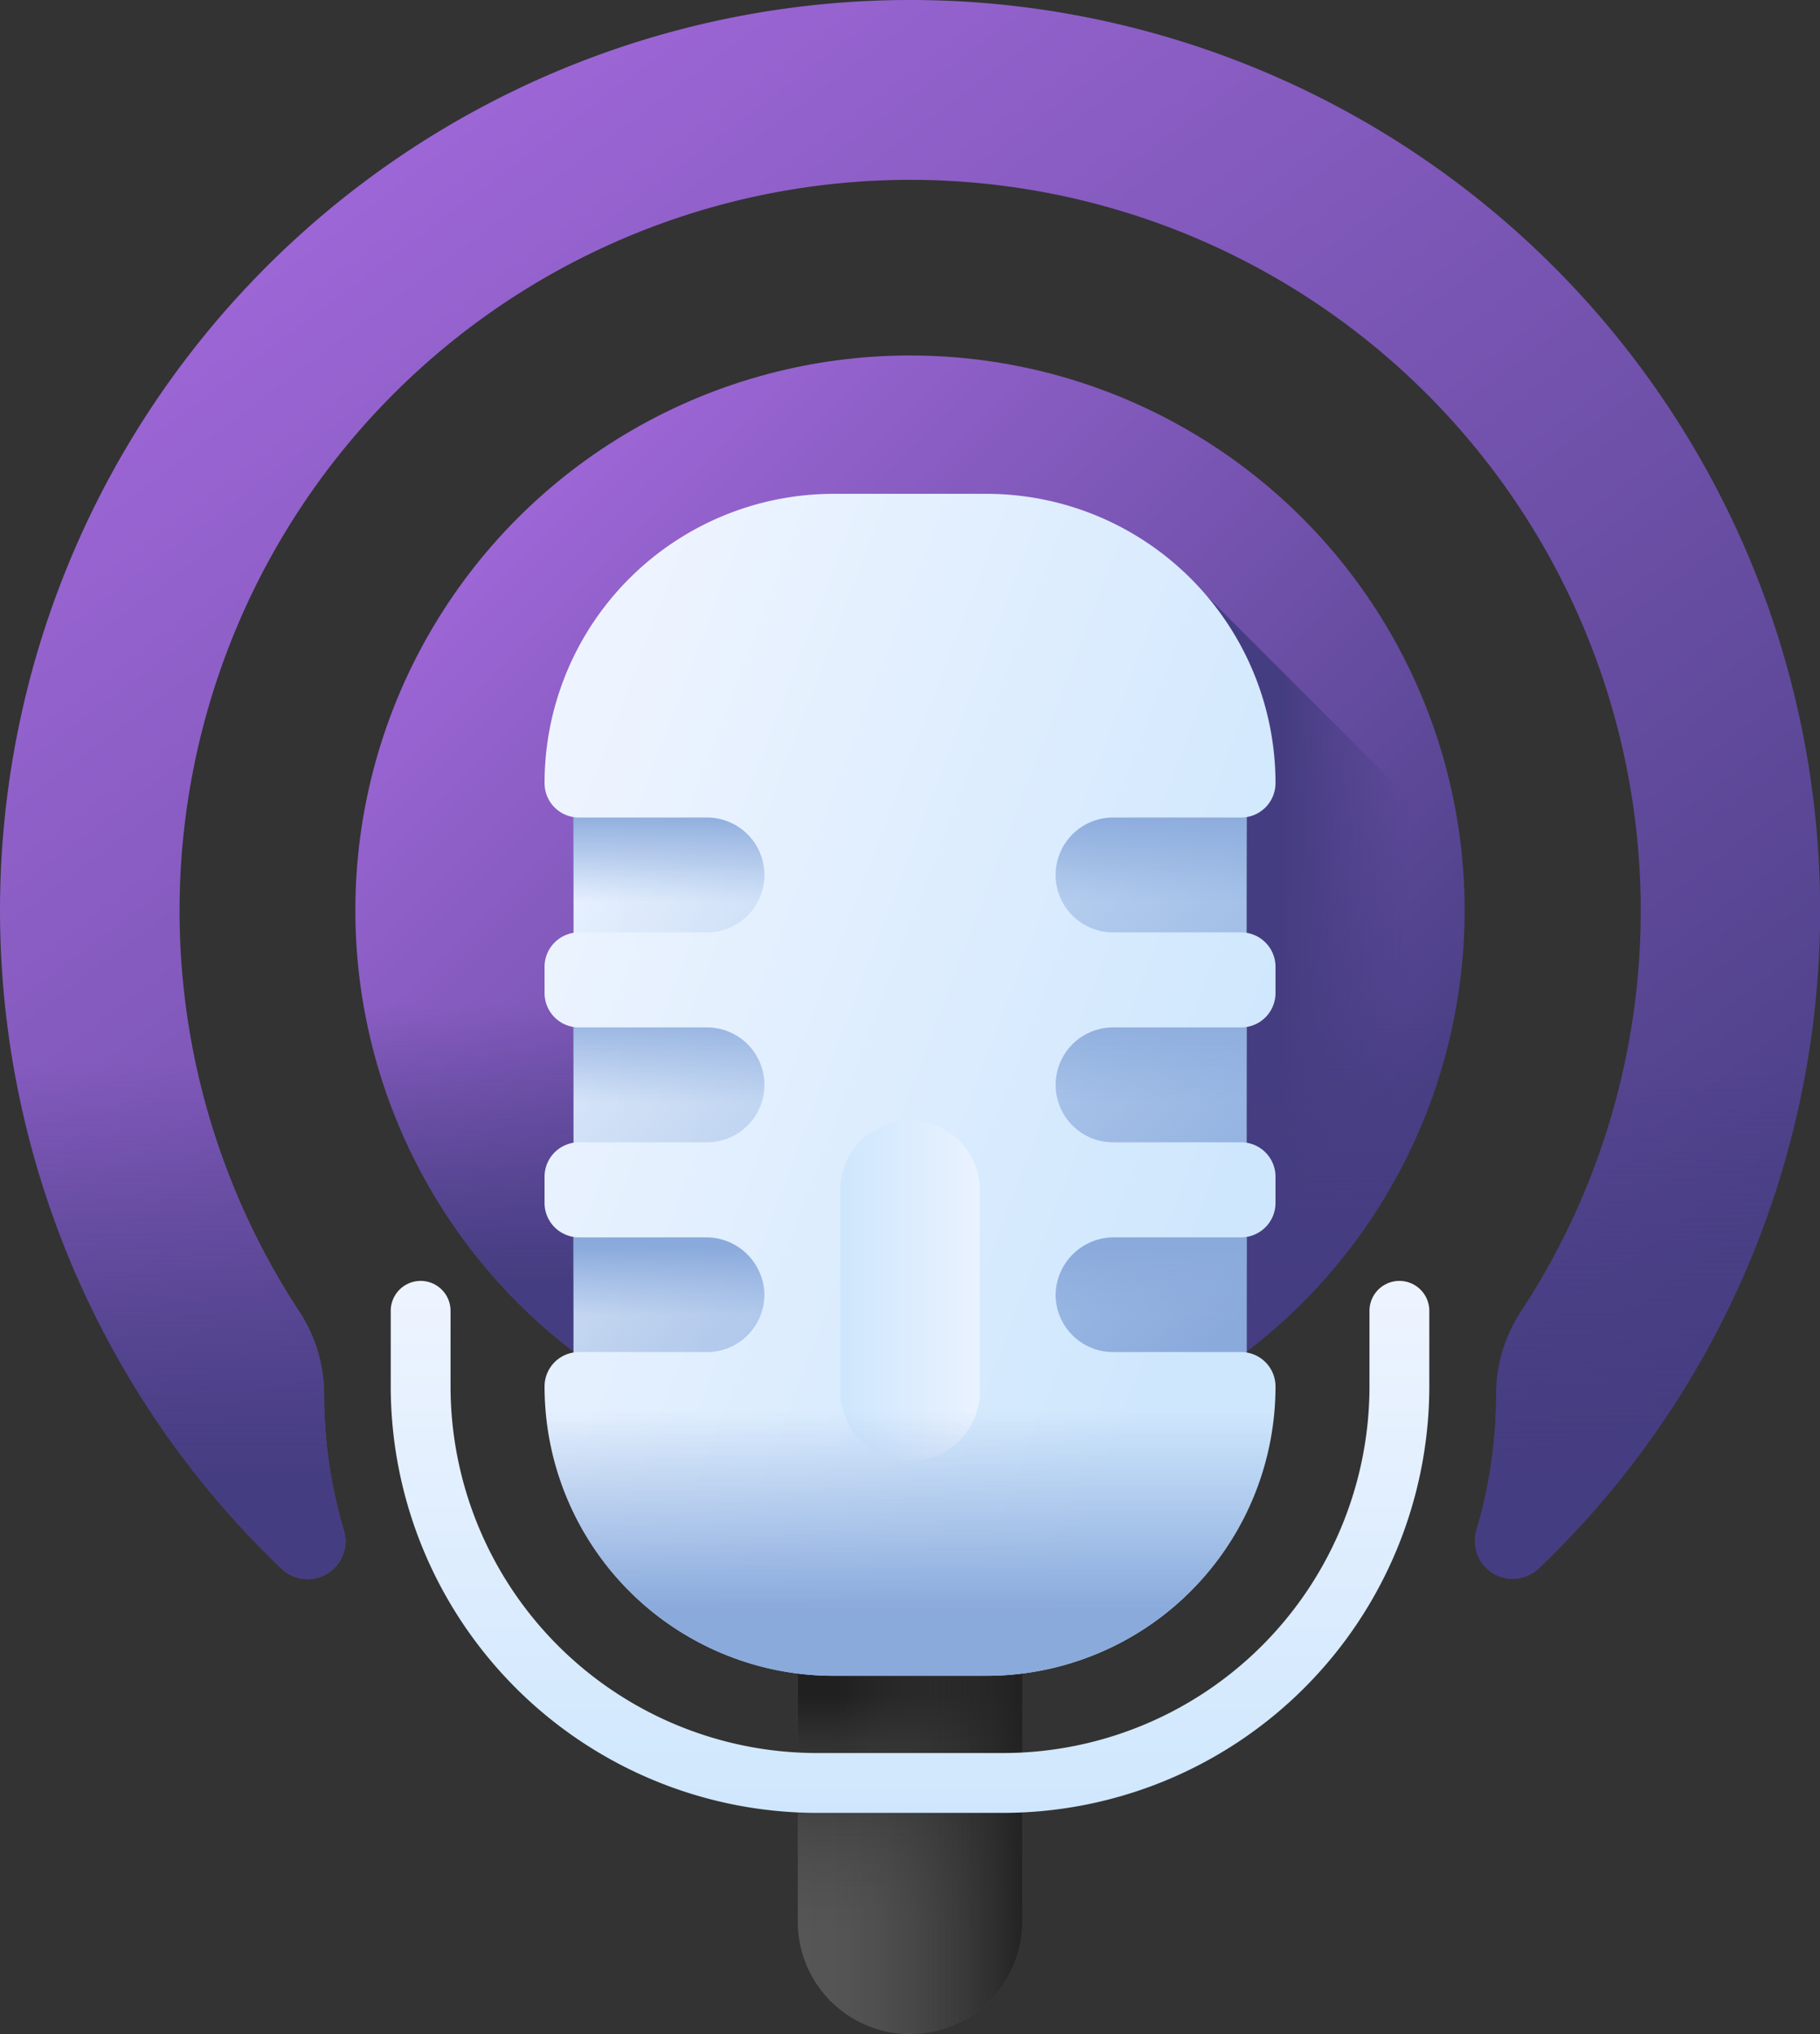 <svg xmlns="http://www.w3.org/2000/svg" xmlns:xlink="http://www.w3.org/1999/xlink" width="61.312" height="68.5" viewBox="0 0 61.312 68.5">
  <rect x="0" y="0" width="61.312" height="68.5" fill="#333333" stroke="none"/>
  <defs>
    <linearGradient id="linear-gradient" x1="0.146" y1="0.168" x2="0.854" y2="0.984" gradientUnits="objectBoundingBox">
      <stop offset="0" stop-color="#9d66d6"/>
      <stop offset="1" stop-color="#453d81"/>
    </linearGradient>
    <linearGradient id="linear-gradient-2" x1="0.146" y1="0.146" x2="0.854" y2="0.854" xlink:href="#linear-gradient"/>
    <linearGradient id="linear-gradient-3" x1="0.5" y1="0.196" x2="0.5" y2="0.839" gradientUnits="objectBoundingBox">
      <stop offset="0" stop-color="#453d81" stop-opacity="0"/>
      <stop offset="1" stop-color="#453d81"/>
    </linearGradient>
    <linearGradient id="linear-gradient-4" x1="0.5" y1="0.196" x2="0.5" y2="0.839" xlink:href="#linear-gradient-3"/>
    <linearGradient id="linear-gradient-5" x1="0.79" y1="0.5" x2="0.327" y2="0.5" xlink:href="#linear-gradient-3"/>
    <linearGradient id="linear-gradient-6" x1="0.5" y1="0.057" x2="0.5" y2="0.618" xlink:href="#linear-gradient-3"/>
    <linearGradient id="linear-gradient-7" x1="-0.486" y1="0.5" x2="1.896" y2="0.5" gradientUnits="objectBoundingBox">
      <stop offset="0" stop-color="#5a5a5a"/>
      <stop offset="1" stop-color="#464646"/>
    </linearGradient>
    <linearGradient id="linear-gradient-8" x1="0.5" y1="0.747" x2="0.5" y2="0.162" gradientUnits="objectBoundingBox">
      <stop offset="0" stop-color="#464646" stop-opacity="0"/>
      <stop offset="1" stop-color="#202020"/>
    </linearGradient>
    <linearGradient id="linear-gradient-9" x1="0.189" y1="0.5" x2="1.034" y2="0.5" xlink:href="#linear-gradient-8"/>
    <linearGradient id="linear-gradient-10" x1="0.5" x2="0.5" y2="1" gradientUnits="objectBoundingBox">
      <stop offset="0" stop-color="#eef4ff"/>
      <stop offset="1" stop-color="#cfe7fd"/>
    </linearGradient>
    <linearGradient id="linear-gradient-11" x1="-0.348" y1="0.5" x2="1.192" y2="0.5" xlink:href="#linear-gradient-10"/>
    <linearGradient id="linear-gradient-12" x1="0.097" y1="0.109" x2="0.921" y2="0.909" gradientUnits="objectBoundingBox">
      <stop offset="0" stop-color="#8aaadc" stop-opacity="0"/>
      <stop offset="1" stop-color="#8aaadc"/>
    </linearGradient>
    <linearGradient id="linear-gradient-13" x1="0.5" y1="1.012" x2="0.5" y2="0.116" xlink:href="#linear-gradient-12"/>
    <linearGradient id="linear-gradient-14" x1="0.5" y1="0.982" x2="0.5" y2="0.019" xlink:href="#linear-gradient-12"/>
    <linearGradient id="linear-gradient-15" x1="0.5" y1="0.952" x2="0.5" y2="0.287" xlink:href="#linear-gradient-12"/>
    <linearGradient id="linear-gradient-16" x1="0.034" y1="0.212" x2="0.845" y2="0.714" xlink:href="#linear-gradient-10"/>
    <linearGradient id="linear-gradient-17" x1="1.143" y1="0.5" x2="0.042" y2="0.5" xlink:href="#linear-gradient-10"/>
    <linearGradient id="linear-gradient-19" x1="0.5" y1="0.22" x2="0.5" y2="0.803" xlink:href="#linear-gradient-12"/>
  </defs>
  <g id="podcast_3_" data-name="podcast (3)" transform="translate(-26.76 0)">
    <path id="Trazado_24" data-name="Trazado 24" d="M57.978.005A30.656,30.656,0,0,0,36.242,52.824a1.272,1.272,0,0,0,2.1-1.282,16.157,16.157,0,0,1-.665-4.6v-.009a5.073,5.073,0,0,0-.85-2.787,24.612,24.612,0,1,1,41.188,0,5.074,5.074,0,0,0-.85,2.787v.009a16.156,16.156,0,0,1-.665,4.6,1.273,1.273,0,0,0,2.1,1.278A30.656,30.656,0,0,0,57.978.005Z" transform="translate(0 0)" fill="url(#linear-gradient)"/>
    <g id="Grupo_8" data-name="Grupo 8" transform="translate(38.731 11.971)">
      <circle id="Elipse_1" data-name="Elipse 1" cx="18.685" cy="18.685" r="18.685" fill="url(#linear-gradient-2)"/>
    </g>
    <g id="Grupo_9" data-name="Grupo 9" transform="translate(26.776 31.565)">
      <path id="Trazado_25" data-name="Trazado 25" d="M36.342,256.272a1.272,1.272,0,0,0,2.1-1.282,16.157,16.157,0,0,1-.665-4.6v-.009a5.072,5.072,0,0,0-.85-2.787,24.4,24.4,0,0,1-4-12.581H26.876A30.564,30.564,0,0,0,36.342,256.272Z" transform="translate(-26.876 -235.013)" fill="url(#linear-gradient-3)"/>
      <path id="Trazado_26" data-name="Trazado 26" d="M402.2,235.012a24.4,24.4,0,0,1-4,12.58,5.074,5.074,0,0,0-.85,2.787v.009a16.151,16.151,0,0,1-.665,4.6,1.273,1.273,0,0,0,2.1,1.278,30.564,30.564,0,0,0,9.462-21.254H402.2Z" transform="translate(-346.967 -235.012)" fill="url(#linear-gradient-4)"/>
    </g>
    <path id="Trazado_27" data-name="Trazado 27" d="M327,173.9a18.674,18.674,0,0,0,9.014-15.99,18.869,18.869,0,0,0-.107-2.005L327,147Z" transform="translate(-259.913 -127.256)" fill="url(#linear-gradient-5)"/>
    <path id="Trazado_28" data-name="Trazado 28" d="M116.9,245a18.685,18.685,0,0,0,37.1,0Z" transform="translate(-78.029 -212.093)" fill="url(#linear-gradient-6)"/>
    <g id="Grupo_15" data-name="Grupo 15" transform="translate(39.923 16.627)">
      <g id="Grupo_10" data-name="Grupo 10" transform="translate(13.713 38.218)">
        <path id="Trazado_29" data-name="Trazado 29" d="M234.416,418.209v-9.875h-7.56v9.875a3.78,3.78,0,0,0,7.56,0Z" transform="translate(-226.856 -408.334)" fill="url(#linear-gradient-7)"/>
        <path id="Trazado_30" data-name="Trazado 30" d="M234.416,418.209v-9.875h-7.56v9.875a3.78,3.78,0,0,0,7.56,0Z" transform="translate(-226.856 -408.334)" fill="url(#linear-gradient-8)"/>
        <path id="Trazado_31" data-name="Trazado 31" d="M234.416,418.209v-9.875h-7.56v9.875a3.78,3.78,0,0,0,7.56,0Z" transform="translate(-226.856 -408.334)" fill="url(#linear-gradient-9)"/>
      </g>
      <path id="Trazado_32" data-name="Trazado 32" d="M145.39,339.082h-6.277a14.371,14.371,0,0,1-14.355-14.355v-2.552a1.007,1.007,0,1,1,2.015,0v2.552a12.354,12.354,0,0,0,12.34,12.34h6.277a12.354,12.354,0,0,0,12.34-12.34v-2.552a1.007,1.007,0,0,1,2.015,0v2.552A14.371,14.371,0,0,1,145.39,339.082Z" transform="translate(-124.758 -294.658)" fill="url(#linear-gradient-10)"/>
      <g id="Grupo_14" data-name="Grupo 14" transform="translate(5.181)">
        <g id="Grupo_13" data-name="Grupo 13">
          <path id="Trazado_33" data-name="Trazado 33" d="M170.6,185.031h22.672v23.36H170.6Z" transform="translate(-169.623 -176.806)" fill="url(#linear-gradient-11)"/>
          <path id="Trazado_34" data-name="Trazado 34" d="M170.6,185.031h22.672v23.36H170.6Z" transform="translate(-169.623 -176.806)" fill="url(#linear-gradient-12)"/>
          <g id="Grupo_11" data-name="Grupo 11" transform="translate(0.976 10.254)">
            <path id="Trazado_35" data-name="Trazado 35" d="M170.6,200.139h22.673v3.478H170.6Z" transform="translate(-170.598 -200.139)" fill="url(#linear-gradient-13)"/>
          </g>
          <path id="Trazado_36" data-name="Trazado 36" d="M170.6,251.261h22.673v3.478H170.6Z" transform="translate(-169.622 -234.14)" fill="url(#linear-gradient-14)"/>
          <path id="Trazado_37" data-name="Trazado 37" d="M170.6,305.2h22.673v3.478H170.6Z" transform="translate(-169.622 -280.831)" fill="url(#linear-gradient-15)"/>
          <path id="Trazado_38" data-name="Trazado 38" d="M182.485,152.7a1.934,1.934,0,0,1-1.933-2,1.965,1.965,0,0,1,1.979-1.864H186.8a1.158,1.158,0,0,0,1.158-1.158v-.884a1.158,1.158,0,0,0-1.158-1.158h-4.314a1.934,1.934,0,1,1,0-3.869H186.8a1.158,1.158,0,0,0,1.158-1.158v-.884a1.158,1.158,0,0,0-1.158-1.158h-4.314a1.934,1.934,0,1,1,0-3.869H186.8a1.158,1.158,0,0,0,1.158-1.158,9.743,9.743,0,0,0-9.743-9.743h-5.138a9.743,9.743,0,0,0-9.743,9.743,1.158,1.158,0,0,0,1.158,1.158h4.314a1.934,1.934,0,1,1,0,3.869h-4.314a1.158,1.158,0,0,0-1.158,1.158v.884a1.158,1.158,0,0,0,1.158,1.158h4.314a1.934,1.934,0,1,1,0,3.869h-4.314a1.158,1.158,0,0,0-1.158,1.158v.884a1.158,1.158,0,0,0,1.158,1.158h4.268a1.965,1.965,0,0,1,1.979,1.864,1.934,1.934,0,0,1-1.933,2h-4.314a1.158,1.158,0,0,0-1.158,1.158,9.743,9.743,0,0,0,9.743,9.743h5.138a9.743,9.743,0,0,0,9.743-9.743A1.158,1.158,0,0,0,186.8,152.7Z" transform="translate(-163.333 -123.794)" fill="url(#linear-gradient-16)"/>
          <g id="Grupo_12" data-name="Grupo 12" transform="translate(9.961 7.304)">
            <path id="Trazado_39" data-name="Trazado 39" d="M237.5,289.534v-6.768a2.351,2.351,0,0,1,4.7,0v6.768a2.351,2.351,0,1,1-4.7,0Z" transform="translate(-237.498 -266.682)" fill="url(#linear-gradient-17)"/>
            <path id="Trazado_40" data-name="Trazado 40" d="M237.5,187.291v-6.768a2.351,2.351,0,0,1,4.7,0v6.768a2.351,2.351,0,1,1-4.7,0Z" transform="translate(-237.498 -178.172)" fill="url(#linear-gradient-17)"/>
          </g>
        </g>
        <path id="Trazado_41" data-name="Trazado 41" d="M168.807,335.408h-4.314a1.158,1.158,0,0,0-1.158,1.158,9.743,9.743,0,0,0,9.743,9.743h5.138a9.743,9.743,0,0,0,9.743-9.743,1.158,1.158,0,0,0-1.158-1.158h-4.314a1.927,1.927,0,0,1-1.36-.561H170.167A1.927,1.927,0,0,1,168.807,335.408Z" transform="translate(-163.334 -306.5)" fill="url(#linear-gradient-19)"/>
      </g>
    </g>
  </g>
</svg>
